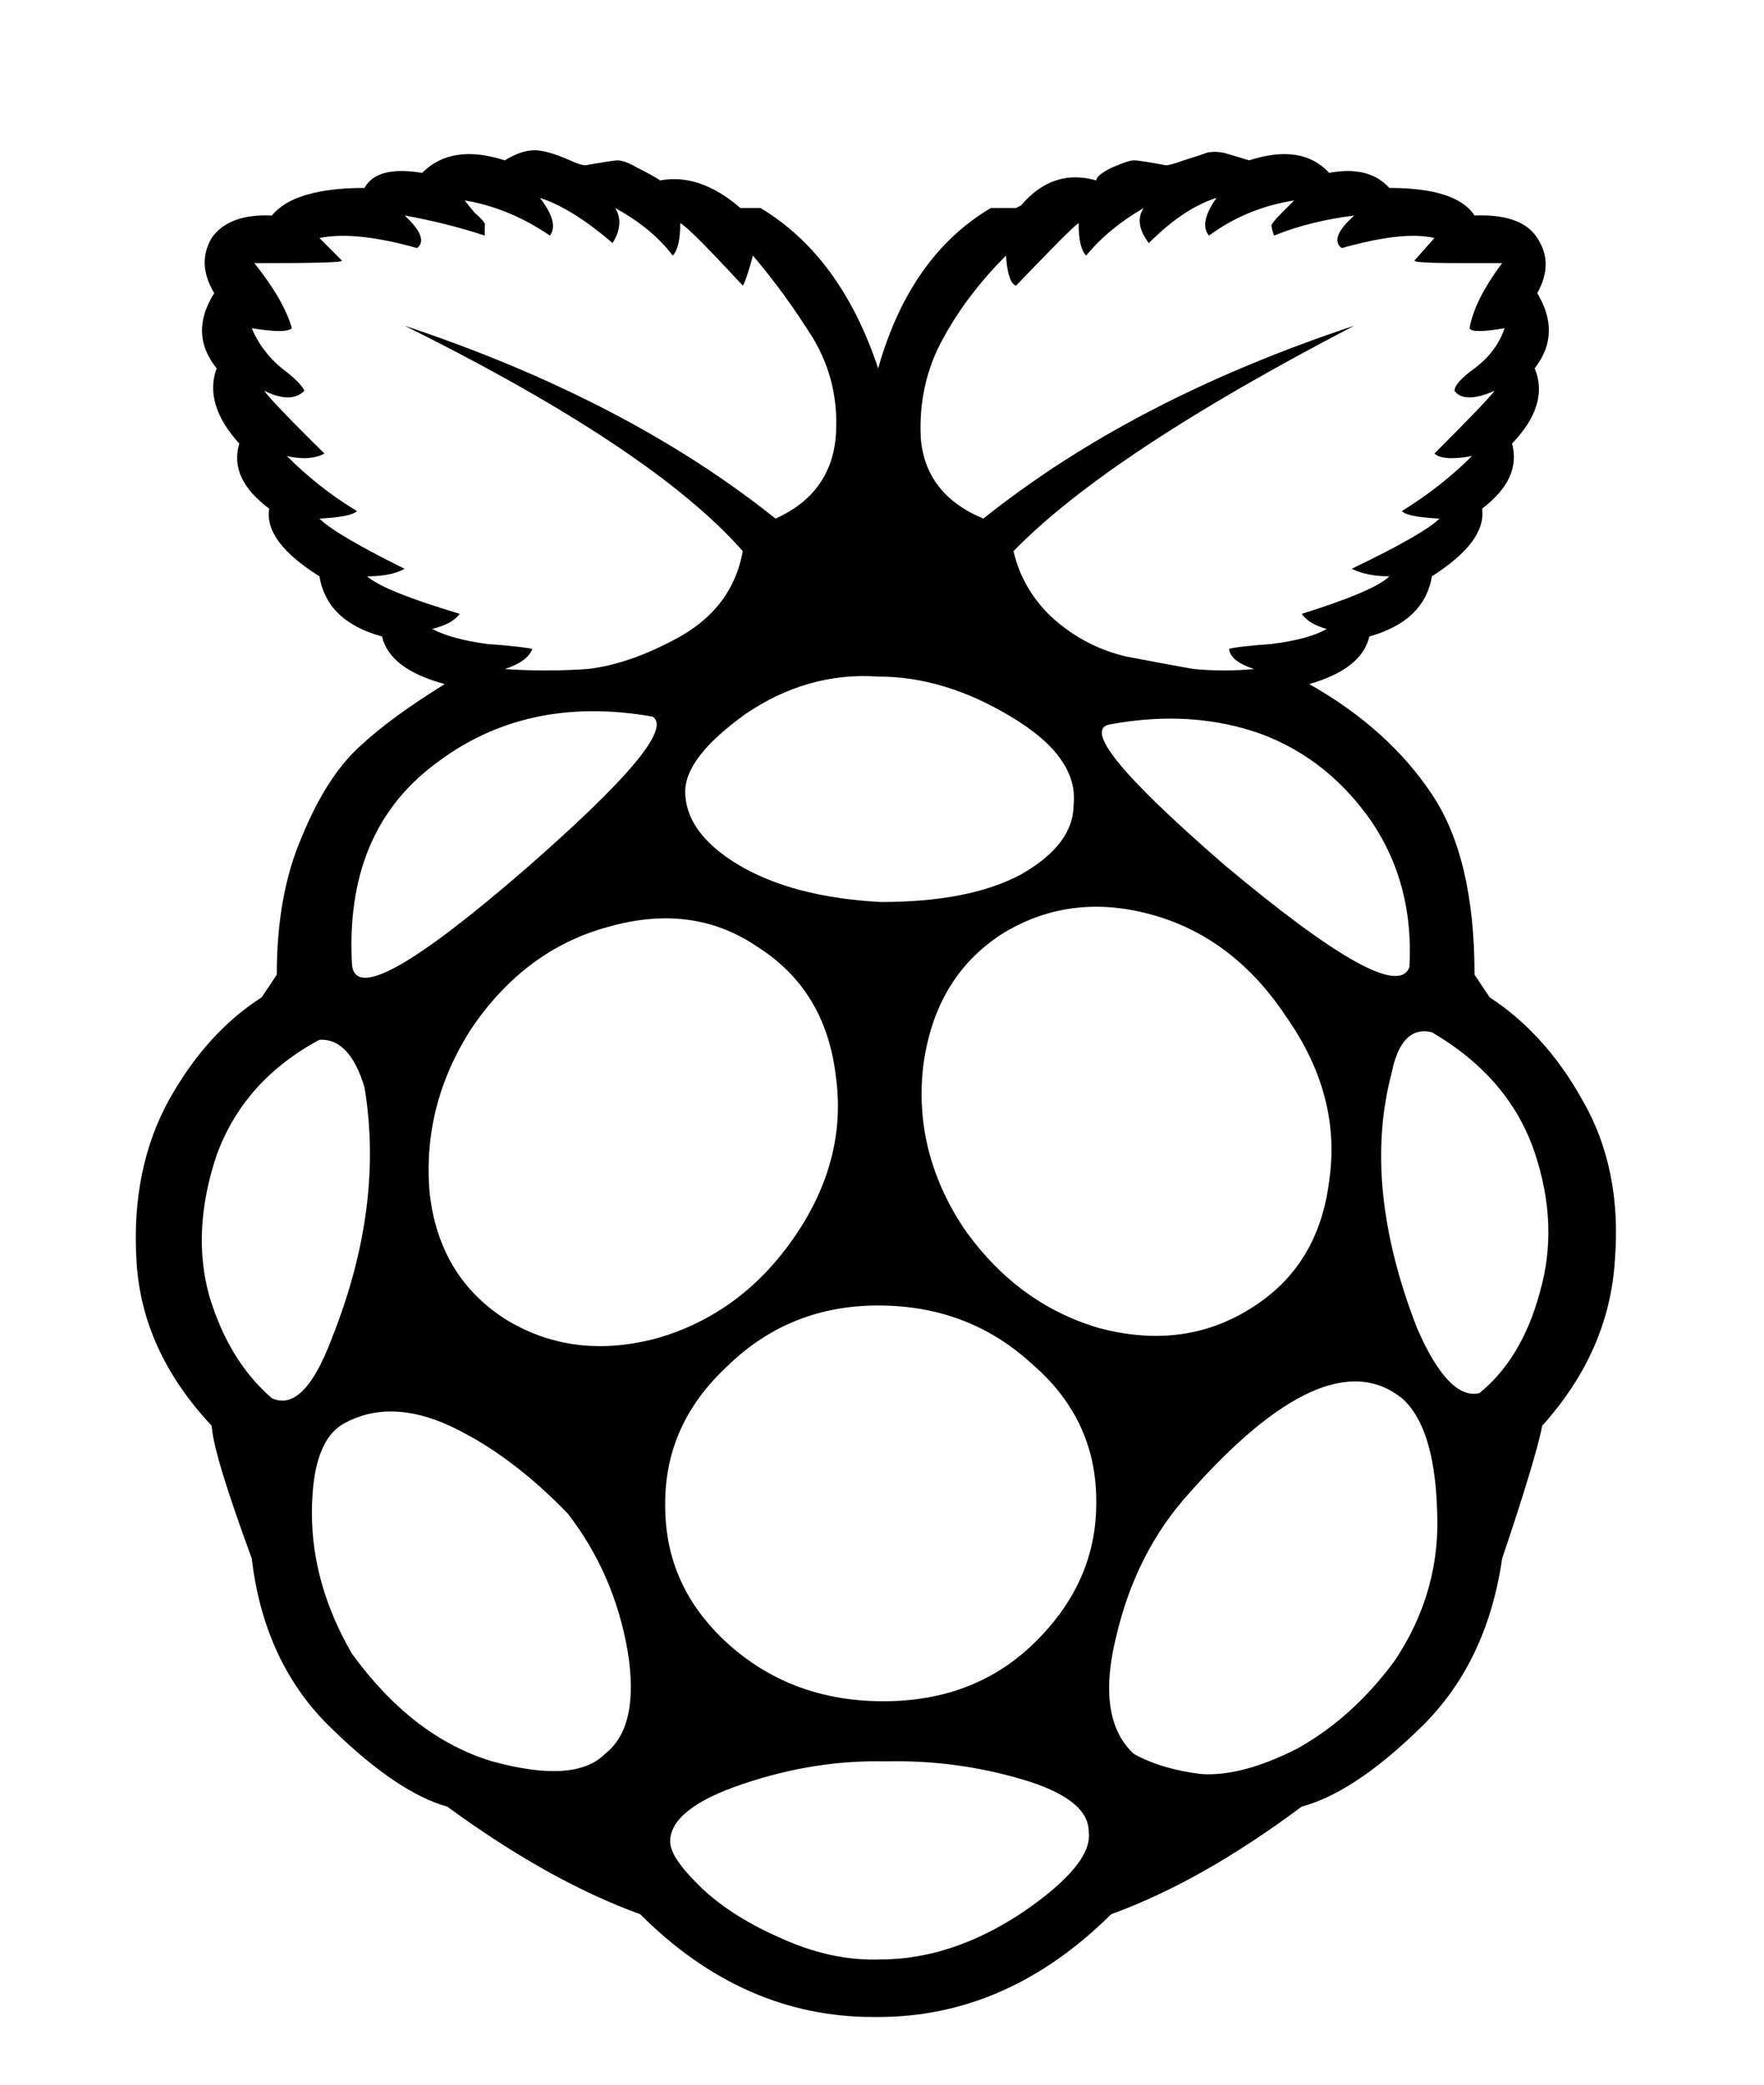 <?xml version="1.0" encoding="UTF-8"?>
<svg xmlns="http://www.w3.org/2000/svg" xmlns:xlink="http://www.w3.org/1999/xlink" width="11pt" height="13pt" viewBox="0 0 11 13" version="1.1">
<defs>
<g>
<symbol overflow="visible" id="glyph0-0">
<path style="stroke:none;" d=""/>
</symbol>
<symbol overflow="visible" id="glyph0-1">
<path style="stroke:none;" d="M 8.469 -4.906 C 8.695 -4.758 8.891 -4.547 9.047 -4.266 C 9.211 -3.984 9.281 -3.648 9.25 -3.266 C 9.227 -2.891 9.078 -2.547 8.797 -2.234 C 8.773 -2.109 8.691 -1.832 8.547 -1.406 C 8.484 -0.969 8.312 -0.613 8.031 -0.344 C 7.75 -0.07 7.504 0.086 7.297 0.141 C 6.879 0.453 6.484 0.676 6.109 0.812 C 5.68 1.238 5.195 1.453 4.656 1.453 L 4.625 1.453 C 4.082 1.453 3.598 1.238 3.172 0.812 C 2.797 0.676 2.395 0.453 1.969 0.141 C 1.77 0.086 1.531 -0.07 1.25 -0.344 C 0.969 -0.613 0.801 -0.969 0.75 -1.406 C 0.594 -1.832 0.508 -2.109 0.5 -2.234 C 0.207 -2.547 0.051 -2.891 0.031 -3.266 C 0.008 -3.648 0.078 -3.984 0.234 -4.266 C 0.391 -4.547 0.582 -4.758 0.812 -4.906 L 0.906 -5.047 C 0.906 -5.379 0.957 -5.664 1.062 -5.906 C 1.164 -6.156 1.285 -6.344 1.422 -6.469 C 1.555 -6.594 1.734 -6.723 1.953 -6.859 C 1.723 -6.922 1.594 -7.02 1.562 -7.156 C 1.332 -7.219 1.203 -7.344 1.172 -7.531 C 0.941 -7.676 0.836 -7.816 0.859 -7.953 C 0.691 -8.078 0.629 -8.211 0.672 -8.359 C 0.523 -8.523 0.477 -8.68 0.531 -8.828 C 0.414 -8.973 0.41 -9.129 0.516 -9.297 C 0.441 -9.422 0.438 -9.535 0.5 -9.641 C 0.57 -9.742 0.695 -9.789 0.875 -9.781 C 0.969 -9.895 1.16 -9.953 1.453 -9.953 C 1.504 -10.047 1.625 -10.078 1.812 -10.047 C 1.938 -10.172 2.109 -10.195 2.328 -10.125 C 2.391 -10.164 2.453 -10.188 2.516 -10.188 C 2.547 -10.188 2.578 -10.18 2.609 -10.172 C 2.648 -10.16 2.691 -10.145 2.734 -10.125 C 2.785 -10.102 2.816 -10.094 2.828 -10.094 C 2.941 -10.113 3.008 -10.125 3.031 -10.125 C 3.062 -10.125 3.102 -10.109 3.156 -10.078 C 3.219 -10.047 3.266 -10.02 3.297 -10 C 3.461 -10.031 3.629 -9.973 3.797 -9.828 L 3.922 -9.828 C 4.254 -9.629 4.5 -9.297 4.656 -8.828 C 4.789 -9.297 5.023 -9.629 5.359 -9.828 L 5.516 -9.828 C 5.516 -9.828 5.523 -9.832 5.547 -9.844 C 5.68 -10 5.836 -10.051 6.016 -10 C 6.016 -10.02 6.047 -10.047 6.109 -10.078 C 6.18 -10.109 6.227 -10.125 6.25 -10.125 C 6.281 -10.125 6.348 -10.113 6.453 -10.094 C 6.461 -10.094 6.5 -10.102 6.562 -10.125 C 6.625 -10.145 6.672 -10.16 6.703 -10.172 C 6.734 -10.18 6.77 -10.18 6.812 -10.172 C 6.852 -10.16 6.906 -10.145 6.969 -10.125 C 7.188 -10.195 7.352 -10.172 7.469 -10.047 C 7.633 -10.078 7.758 -10.047 7.844 -9.953 C 8.125 -9.953 8.301 -9.895 8.375 -9.781 C 8.57 -9.789 8.703 -9.742 8.766 -9.641 C 8.836 -9.535 8.836 -9.422 8.766 -9.297 C 8.867 -9.129 8.863 -8.973 8.75 -8.828 C 8.812 -8.68 8.766 -8.523 8.609 -8.359 C 8.648 -8.211 8.586 -8.078 8.422 -7.953 C 8.441 -7.816 8.336 -7.676 8.109 -7.531 C 8.078 -7.344 7.945 -7.219 7.719 -7.156 C 7.688 -7.02 7.562 -6.922 7.344 -6.859 C 7.676 -6.672 7.93 -6.441 8.109 -6.172 C 8.285 -5.91 8.375 -5.535 8.375 -5.047 Z M 7.969 -5.094 C 7.988 -5.438 7.91 -5.738 7.734 -6 C 7.555 -6.258 7.328 -6.441 7.047 -6.547 C 6.766 -6.648 6.453 -6.672 6.109 -6.609 C 5.93 -6.586 6.164 -6.297 6.812 -5.734 C 7.52 -5.141 7.906 -4.926 7.969 -5.094 Z M 6.031 -2.844 C 6.383 -2.75 6.703 -2.789 6.984 -2.969 C 7.266 -3.145 7.426 -3.41 7.469 -3.766 C 7.52 -4.117 7.43 -4.457 7.203 -4.781 C 6.984 -5.113 6.703 -5.328 6.359 -5.422 C 6.016 -5.516 5.703 -5.473 5.422 -5.297 C 5.148 -5.117 4.988 -4.848 4.938 -4.484 C 4.895 -4.129 4.977 -3.789 5.188 -3.469 C 5.406 -3.156 5.688 -2.945 6.031 -2.844 Z M 5.453 -9.531 C 5.297 -9.375 5.164 -9.203 5.062 -9.016 C 4.957 -8.828 4.91 -8.617 4.922 -8.391 C 4.941 -8.16 5.07 -7.992 5.312 -7.891 C 5.938 -8.391 6.707 -8.789 7.625 -9.094 C 6.602 -8.562 5.895 -8.094 5.5 -7.688 C 5.539 -7.52 5.625 -7.379 5.75 -7.266 C 5.883 -7.148 6.035 -7.07 6.203 -7.031 C 6.367 -7 6.508 -6.973 6.625 -6.953 C 6.75 -6.941 6.875 -6.941 7 -6.953 C 6.906 -6.984 6.852 -7.023 6.844 -7.078 C 6.863 -7.086 6.953 -7.098 7.109 -7.109 C 7.266 -7.129 7.379 -7.16 7.453 -7.203 C 7.379 -7.223 7.328 -7.254 7.297 -7.297 C 7.598 -7.391 7.781 -7.469 7.844 -7.531 C 7.75 -7.531 7.672 -7.547 7.609 -7.578 C 7.91 -7.723 8.094 -7.828 8.156 -7.891 C 8.02 -7.898 7.941 -7.914 7.922 -7.938 C 8.086 -8.039 8.234 -8.156 8.359 -8.281 C 8.234 -8.258 8.156 -8.266 8.125 -8.297 C 8.352 -8.523 8.477 -8.656 8.5 -8.688 C 8.375 -8.633 8.289 -8.633 8.25 -8.688 C 8.25 -8.719 8.289 -8.766 8.375 -8.828 C 8.469 -8.898 8.531 -8.984 8.562 -9.078 C 8.426 -9.055 8.352 -9.055 8.344 -9.078 C 8.363 -9.191 8.43 -9.328 8.547 -9.484 C 8.516 -9.484 8.445 -9.484 8.344 -9.484 C 8.113 -9.484 8 -9.488 8 -9.5 L 8.125 -9.641 C 7.988 -9.672 7.797 -9.648 7.547 -9.578 C 7.492 -9.617 7.52 -9.688 7.625 -9.781 C 7.445 -9.758 7.281 -9.719 7.125 -9.656 C 7.113 -9.688 7.109 -9.707 7.109 -9.719 C 7.109 -9.727 7.129 -9.754 7.172 -9.797 C 7.223 -9.848 7.25 -9.875 7.25 -9.875 C 7.051 -9.844 6.875 -9.77 6.719 -9.656 C 6.676 -9.707 6.691 -9.785 6.766 -9.891 C 6.629 -9.848 6.488 -9.754 6.344 -9.609 C 6.281 -9.691 6.27 -9.766 6.312 -9.828 C 6.164 -9.742 6.047 -9.645 5.953 -9.531 C 5.922 -9.562 5.906 -9.629 5.906 -9.734 C 5.863 -9.703 5.734 -9.57 5.516 -9.344 C 5.484 -9.352 5.461 -9.414 5.453 -9.531 Z M 4.656 -6.906 C 4.363 -6.926 4.086 -6.848 3.828 -6.672 C 3.578 -6.492 3.453 -6.332 3.453 -6.188 C 3.453 -6.02 3.562 -5.867 3.781 -5.734 C 4.008 -5.598 4.305 -5.52 4.672 -5.5 C 5.035 -5.5 5.328 -5.555 5.547 -5.672 C 5.766 -5.797 5.875 -5.941 5.875 -6.109 C 5.895 -6.305 5.766 -6.488 5.484 -6.656 C 5.211 -6.82 4.938 -6.906 4.656 -6.906 Z M 1.875 -7.203 C 1.957 -7.16 2.07 -7.129 2.219 -7.109 C 2.375 -7.098 2.469 -7.086 2.5 -7.078 C 2.477 -7.023 2.422 -6.984 2.328 -6.953 C 2.492 -6.941 2.664 -6.941 2.844 -6.953 C 3.02 -6.973 3.211 -7.039 3.422 -7.156 C 3.641 -7.281 3.77 -7.457 3.812 -7.688 C 3.438 -8.113 2.734 -8.582 1.703 -9.094 C 2.617 -8.789 3.391 -8.391 4.016 -7.891 C 4.242 -7.992 4.367 -8.16 4.391 -8.391 C 4.41 -8.617 4.363 -8.828 4.25 -9.016 C 4.133 -9.203 4.008 -9.375 3.875 -9.531 C 3.844 -9.414 3.82 -9.352 3.812 -9.344 C 3.602 -9.57 3.473 -9.703 3.422 -9.734 C 3.422 -9.629 3.406 -9.562 3.375 -9.531 C 3.289 -9.645 3.172 -9.742 3.016 -9.828 C 3.055 -9.766 3.051 -9.691 3 -9.609 C 2.832 -9.754 2.68 -9.848 2.547 -9.891 C 2.629 -9.785 2.648 -9.707 2.609 -9.656 C 2.441 -9.77 2.266 -9.844 2.078 -9.875 C 2.078 -9.875 2.098 -9.848 2.141 -9.797 C 2.191 -9.754 2.211 -9.727 2.203 -9.719 C 2.203 -9.707 2.203 -9.688 2.203 -9.656 C 2.047 -9.707 1.879 -9.75 1.703 -9.781 C 1.805 -9.688 1.832 -9.617 1.781 -9.578 C 1.531 -9.648 1.328 -9.672 1.172 -9.641 L 1.312 -9.5 C 1.32 -9.488 1.141 -9.484 0.766 -9.484 C 0.891 -9.328 0.969 -9.191 1 -9.078 C 0.977 -9.055 0.895 -9.055 0.75 -9.078 C 0.789 -8.984 0.852 -8.898 0.938 -8.828 C 1.02 -8.766 1.066 -8.719 1.078 -8.688 C 1.023 -8.633 0.941 -8.633 0.828 -8.688 C 0.848 -8.656 0.973 -8.523 1.203 -8.297 C 1.148 -8.266 1.07 -8.258 0.969 -8.281 C 1.094 -8.156 1.238 -8.039 1.406 -7.938 C 1.383 -7.914 1.305 -7.898 1.172 -7.891 C 1.234 -7.828 1.41 -7.723 1.703 -7.578 C 1.648 -7.547 1.57 -7.531 1.469 -7.531 C 1.539 -7.469 1.734 -7.391 2.047 -7.297 C 2.016 -7.254 1.957 -7.223 1.875 -7.203 Z M 3.25 -6.656 C 2.719 -6.75 2.266 -6.648 1.891 -6.359 C 1.516 -6.078 1.344 -5.66 1.375 -5.109 C 1.395 -4.898 1.754 -5.098 2.453 -5.703 C 3.098 -6.266 3.363 -6.582 3.25 -6.656 Z M 0.875 -2.406 C 1.008 -2.344 1.133 -2.469 1.25 -2.781 C 1.469 -3.332 1.535 -3.852 1.453 -4.344 C 1.391 -4.551 1.297 -4.648 1.172 -4.641 C 0.859 -4.473 0.645 -4.234 0.531 -3.922 C 0.426 -3.609 0.41 -3.316 0.484 -3.047 C 0.566 -2.773 0.695 -2.562 0.875 -2.406 Z M 2.953 -0.188 C 3.098 -0.301 3.145 -0.516 3.094 -0.828 C 3.039 -1.148 2.914 -1.438 2.719 -1.688 C 2.477 -1.938 2.234 -2.117 1.984 -2.234 C 1.734 -2.348 1.516 -2.352 1.328 -2.25 C 1.191 -2.176 1.125 -1.988 1.125 -1.688 C 1.125 -1.395 1.207 -1.102 1.375 -0.812 C 1.625 -0.469 1.914 -0.242 2.25 -0.141 C 2.594 -0.047 2.828 -0.062 2.953 -0.188 Z M 1.859 -3.688 C 1.898 -3.332 2.062 -3.066 2.344 -2.891 C 2.625 -2.723 2.938 -2.688 3.281 -2.781 C 3.633 -2.883 3.922 -3.098 4.141 -3.422 C 4.359 -3.742 4.441 -4.078 4.391 -4.422 C 4.348 -4.773 4.188 -5.039 3.906 -5.219 C 3.633 -5.406 3.32 -5.445 2.969 -5.344 C 2.625 -5.25 2.344 -5.039 2.125 -4.719 C 1.914 -4.395 1.828 -4.051 1.859 -3.688 Z M 4.672 1.094 C 4.973 1.094 5.27 0.992 5.562 0.797 C 5.852 0.598 5.988 0.43 5.969 0.297 C 5.969 0.16 5.828 0.051 5.547 -0.031 C 5.266 -0.113 4.984 -0.148 4.703 -0.141 C 4.41 -0.148 4.113 -0.102 3.812 0 C 3.508 0.102 3.359 0.223 3.359 0.359 C 3.359 0.422 3.414 0.508 3.531 0.625 C 3.656 0.75 3.82 0.859 4.031 0.953 C 4.25 1.055 4.461 1.102 4.672 1.094 Z M 6.016 -1.75 L 6.016 -1.766 C 6.016 -2.109 5.879 -2.395 5.609 -2.625 C 5.348 -2.863 5.031 -2.984 4.656 -2.984 C 4.289 -2.984 3.977 -2.859 3.719 -2.609 C 3.457 -2.367 3.328 -2.082 3.328 -1.75 L 3.328 -1.734 C 3.328 -1.398 3.457 -1.113 3.719 -0.875 C 3.988 -0.633 4.312 -0.516 4.688 -0.516 C 5.062 -0.516 5.375 -0.633 5.625 -0.875 C 5.883 -1.125 6.016 -1.414 6.016 -1.75 Z M 7.875 -0.766 C 8.07 -1.055 8.16 -1.375 8.141 -1.719 C 8.129 -2.062 8.055 -2.289 7.922 -2.406 C 7.609 -2.656 7.164 -2.457 6.594 -1.812 C 6.375 -1.57 6.223 -1.273 6.141 -0.922 C 6.055 -0.578 6.094 -0.332 6.25 -0.188 C 6.363 -0.125 6.504 -0.082 6.672 -0.062 C 6.836 -0.051 7.035 -0.102 7.266 -0.219 C 7.492 -0.344 7.695 -0.523 7.875 -0.766 Z M 8.406 -2.438 C 8.582 -2.582 8.707 -2.789 8.781 -3.062 C 8.863 -3.344 8.852 -3.633 8.75 -3.938 C 8.645 -4.25 8.43 -4.5 8.109 -4.688 C 7.984 -4.719 7.898 -4.633 7.859 -4.438 C 7.734 -3.969 7.785 -3.438 8.016 -2.844 C 8.148 -2.539 8.281 -2.406 8.406 -2.438 Z M 8.406 -2.438 "/>
</symbol>
</g>
</defs>
<g id="surface1">
<rect x="0" y="0" width="11" height="13" style="fill:rgb(100%,100%,100%);fill-opacity:1;stroke:none;"/>
<g style="fill:rgb(0%,0%,0%);fill-opacity:1;">
  <use xlink:href="#glyph0-1" x="0.82" y="11.125"/>
</g>
</g>
</svg>
